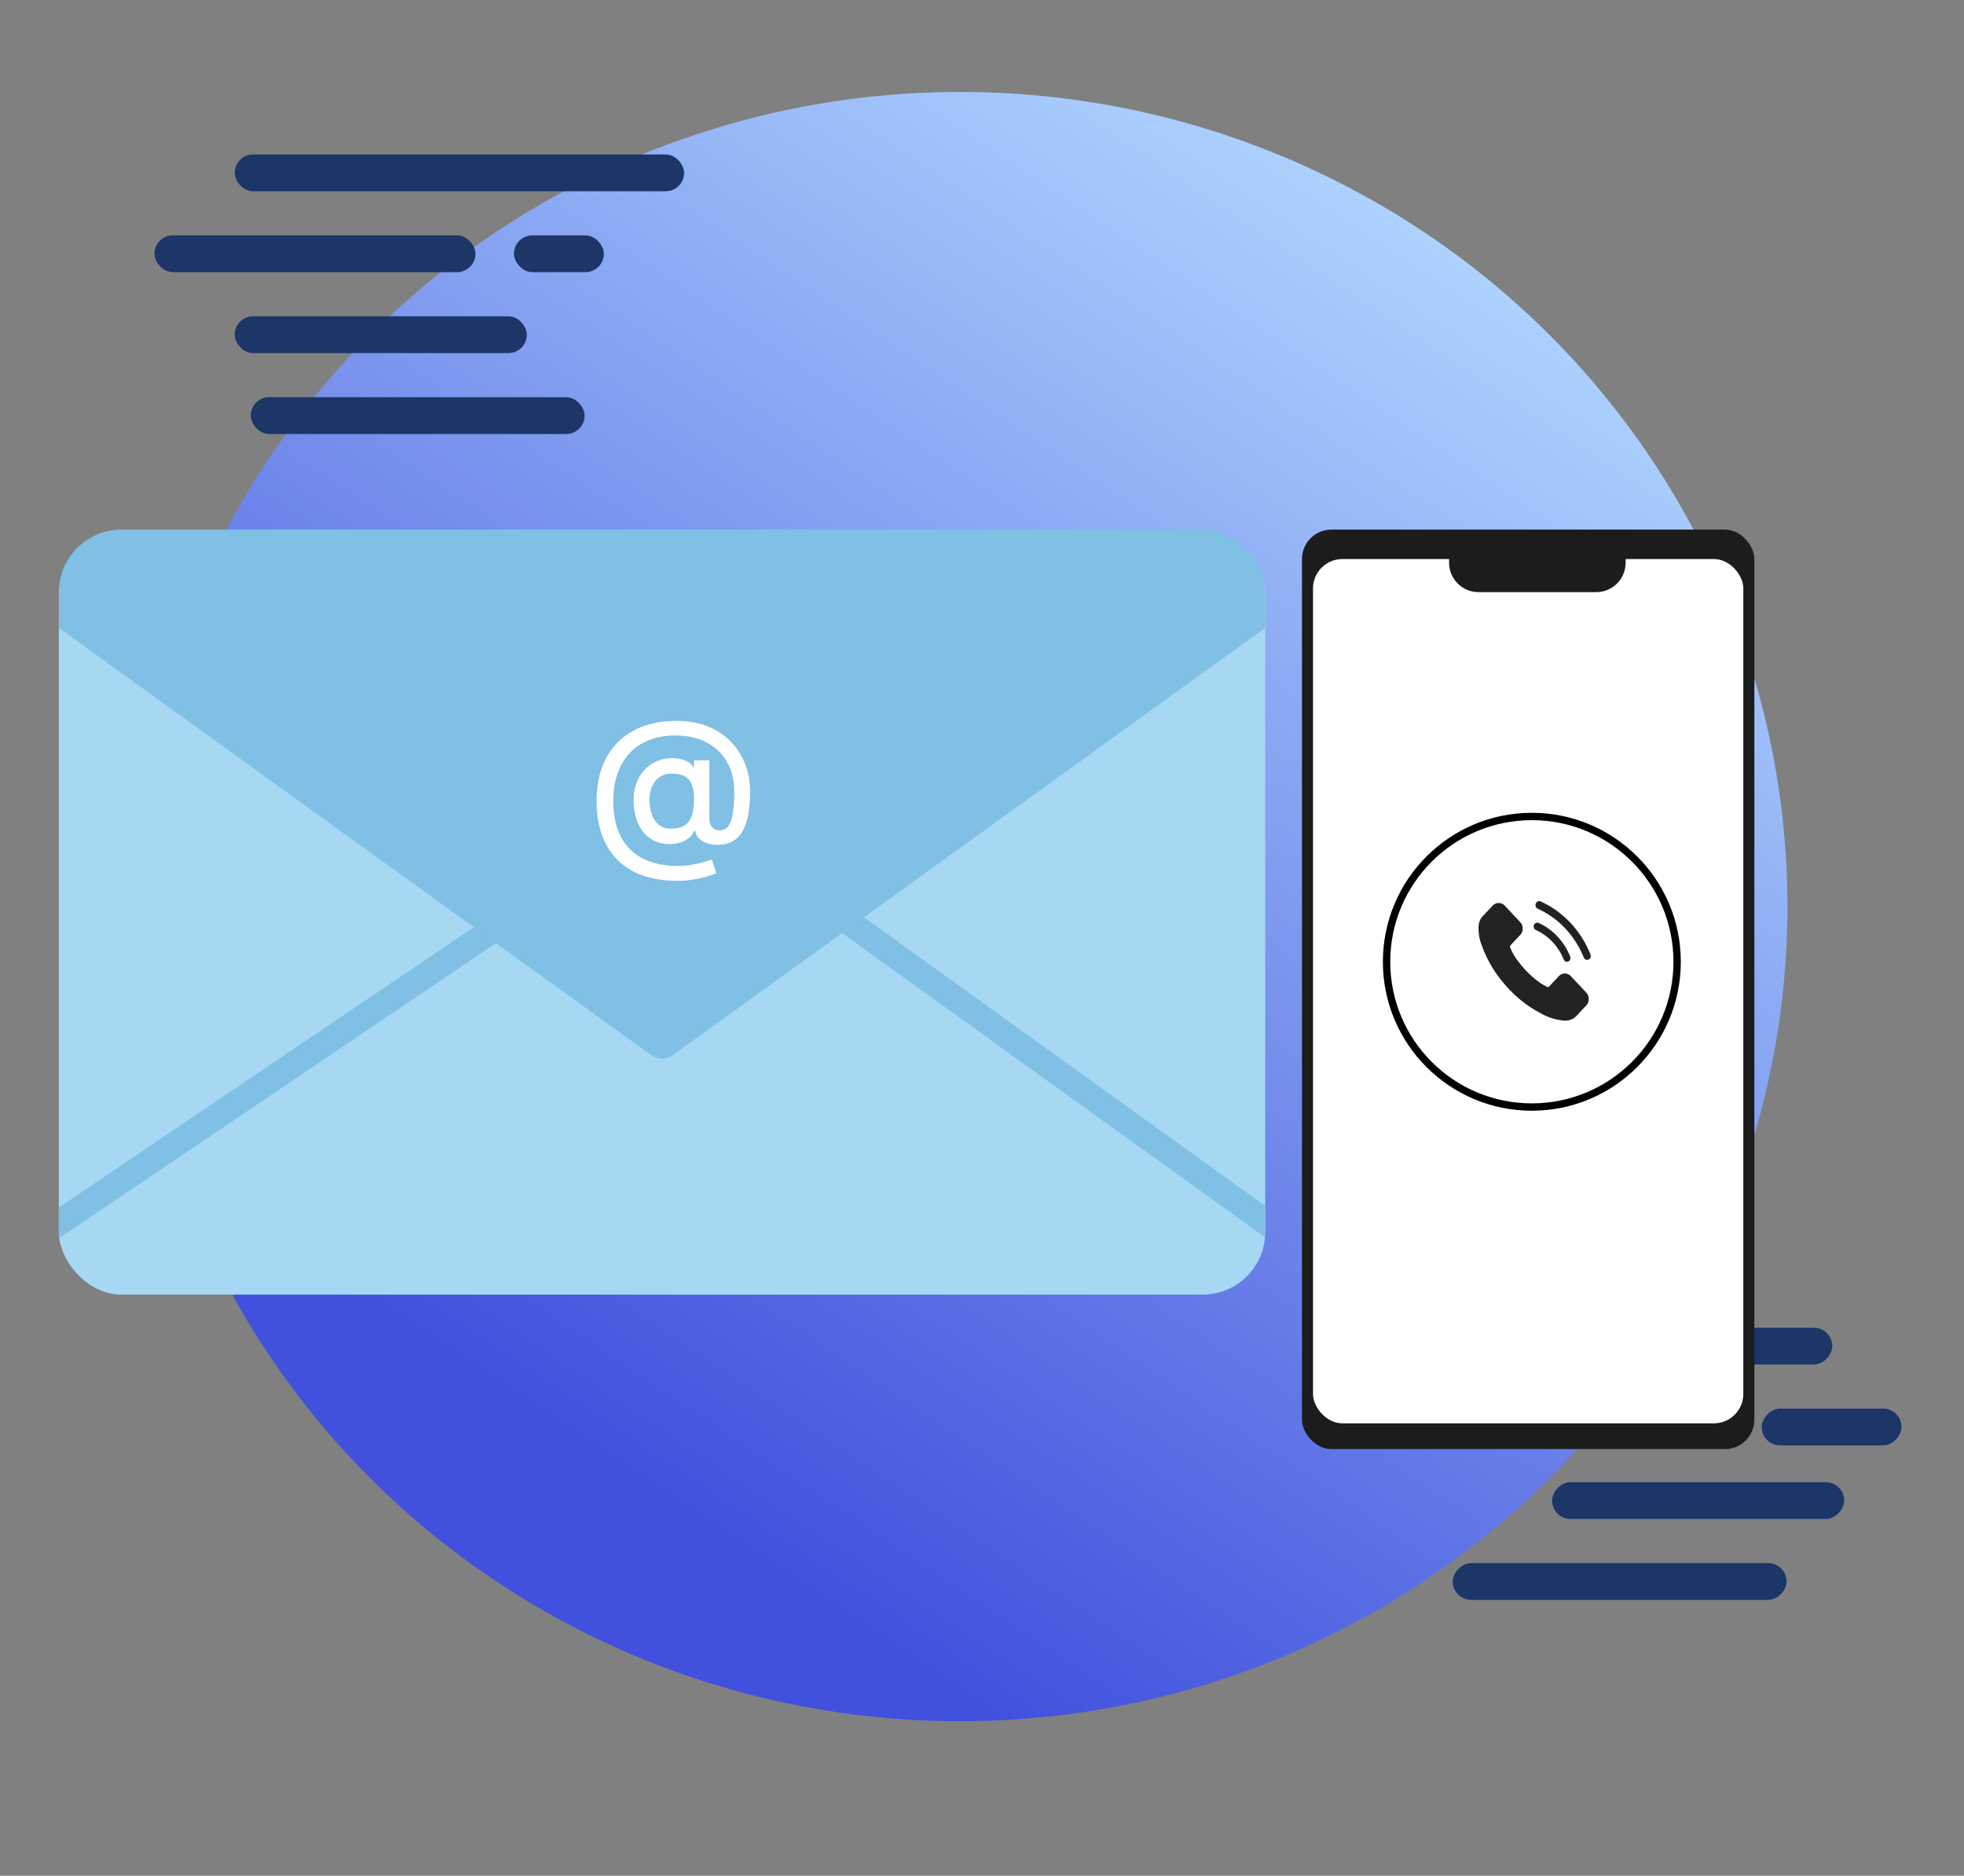 <svg width="100%" height="100%" viewBox="0 0 534 510" fill="none" xmlns="http://www.w3.org/2000/svg">
<rect x="0" y="0" width="534" height="510" fill="#808080" stroke="none"/>
<ellipse cx="261" cy="246.5" rx="225" ry="221.5" fill="url(#paint0_linear_5_9)"/>
<rect x="63.818" y="42" width="122.182" height="10" rx="5" fill="#1B3667"/>
<rect x="63.818" y="86" width="79.418" height="10" rx="5" fill="#1B3667"/>
<rect x="68.182" y="108" width="90.764" height="10" rx="5" fill="#1B3667"/>
<rect x="139.745" y="64" width="24.436" height="10" rx="5" fill="#1B3667"/>
<rect x="42" y="64" width="87.273" height="10" rx="5" fill="#1B3667"/>
<rect width="122.182" height="10" rx="5" transform="matrix(-1 0 0 1 498.182 361)" fill="#1B3667"/>
<rect width="79.418" height="10" rx="5" transform="matrix(-1 0 0 1 501.418 403)" fill="#1B3667"/>
<rect width="90.764" height="10" rx="5" transform="matrix(-1 0 0 1 485.764 425)" fill="#1B3667"/>
<rect width="24.436" height="10" rx="5" transform="matrix(-1 0 0 1 422.255 383)" fill="#1B3667"/>
<rect width="38" height="10" rx="5" transform="matrix(-1 0 0 1 517 383)" fill="#1B3667"/>
<g clip-path="url(#clip0_5_9)">
<rect x="16" y="150" width="347" height="241" rx="18" fill="#A6D8F4"/>
<rect width="6.899" height="212.574" transform="matrix(0.604 -0.797 0.812 0.584 200.536 233.23)" fill="#7FC0E4"/>
<rect width="6.899" height="212.574" transform="matrix(0.604 -0.797 0.812 0.584 200.536 233.23)" fill="#7FC0E4"/>
<rect width="6.894" height="212.725" transform="matrix(-0.58 -0.815 -0.829 0.56 170.415 232.372)" fill="#7FC0E4"/>
<rect width="6.894" height="212.725" transform="matrix(-0.58 -0.815 -0.829 0.56 170.415 232.372)" fill="#7FC0E4"/>
<path d="M177.075 286.891C178.822 288.15 181.178 288.15 182.925 286.891L415.993 118.805C419.929 115.967 417.921 109.75 413.068 109.75H-53.068C-57.921 109.75 -59.929 115.967 -55.993 118.805L177.075 286.891Z" fill="#7FC0E4"/>
<path d="M184.146 239.494C180.624 239.494 177.499 239.011 174.771 238.045C172.055 237.091 169.766 235.682 167.902 233.818C166.038 231.966 164.624 229.693 163.658 227C162.692 224.307 162.209 221.233 162.209 217.778C162.209 214.415 162.697 211.392 163.675 208.71C164.652 206.028 166.072 203.744 167.936 201.858C169.811 199.96 172.089 198.511 174.771 197.511C177.453 196.511 180.499 196.011 183.908 196.011C187.169 196.011 190.044 196.523 192.533 197.545C195.021 198.568 197.112 199.972 198.805 201.756C200.51 203.54 201.794 205.585 202.658 207.892C203.521 210.199 203.953 212.636 203.953 215.205C203.953 217 203.839 218.756 203.612 220.472C203.385 222.176 202.964 223.722 202.351 225.108C201.749 226.483 200.874 227.585 199.726 228.415C198.589 229.233 197.112 229.659 195.294 229.693C194.328 229.727 193.391 229.614 192.482 229.352C191.572 229.091 190.8 228.67 190.163 228.091C189.527 227.5 189.141 226.75 189.004 225.841H188.8C188.527 226.511 188.072 227.136 187.436 227.716C186.8 228.284 185.987 228.739 184.999 229.08C184.021 229.409 182.885 229.545 181.589 229.489C180.158 229.432 178.868 229.108 177.72 228.517C176.572 227.926 175.589 227.108 174.771 226.062C173.964 225.017 173.345 223.778 172.913 222.347C172.482 220.915 172.266 219.324 172.266 217.574C172.266 215.892 172.51 214.386 172.999 213.057C173.487 211.716 174.152 210.562 174.993 209.597C175.845 208.619 176.822 207.847 177.925 207.278C179.027 206.71 180.192 206.352 181.419 206.205C182.612 206.068 183.709 206.102 184.709 206.307C185.709 206.511 186.538 206.824 187.197 207.244C187.868 207.665 188.288 208.125 188.459 208.625H188.68V206.716H192.874V222.534C192.874 223.432 193.107 224.193 193.572 224.818C194.05 225.443 194.726 225.756 195.601 225.756C196.635 225.756 197.442 225.375 198.021 224.614C198.612 223.852 199.027 222.682 199.266 221.102C199.516 219.523 199.641 217.5 199.641 215.034C199.641 213.307 199.408 211.682 198.942 210.159C198.487 208.625 197.811 207.239 196.913 206C196.027 204.75 194.936 203.676 193.641 202.778C192.345 201.881 190.868 201.187 189.209 200.699C187.561 200.21 185.737 199.966 183.737 199.966C181.021 199.966 178.607 200.386 176.493 201.227C174.379 202.057 172.595 203.256 171.141 204.824C169.697 206.392 168.601 208.273 167.851 210.466C167.112 212.648 166.743 215.097 166.743 217.812C166.743 220.642 167.124 223.153 167.885 225.347C168.646 227.528 169.771 229.369 171.26 230.869C172.749 232.369 174.589 233.506 176.783 234.278C178.976 235.063 181.504 235.455 184.368 235.455C185.641 235.455 186.891 235.341 188.118 235.114C189.345 234.898 190.436 234.648 191.391 234.364C192.357 234.091 193.078 233.869 193.555 233.699L194.749 237.432C194.044 237.761 193.107 238.085 191.936 238.403C190.777 238.722 189.516 238.983 188.152 239.188C186.8 239.392 185.464 239.494 184.146 239.494ZM182.578 225.312C184.055 225.312 185.243 225.017 186.141 224.426C187.05 223.835 187.703 222.955 188.101 221.784C188.51 220.602 188.714 219.125 188.714 217.352C188.703 215.625 188.482 214.25 188.05 213.227C187.629 212.193 186.97 211.455 186.072 211.011C185.186 210.557 184.044 210.33 182.646 210.33C181.362 210.33 180.266 210.642 179.357 211.267C178.459 211.892 177.771 212.739 177.294 213.807C176.828 214.875 176.589 216.062 176.578 217.369C176.589 218.744 176.783 220.04 177.158 221.256C177.544 222.46 178.169 223.438 179.033 224.188C179.908 224.938 181.089 225.312 182.578 225.312Z" fill="white"/>
</g>
<rect x="354" y="144" width="123" height="250" rx="8" fill="#1C1C1C"/>
<rect x="357" y="152" width="117" height="235" rx="8" fill="white"/>
<path d="M394 147H442V153C442 157.418 438.418 161 434 161H402C397.582 161 394 157.418 394 153V147Z" fill="#1C1C1C"/>
<circle cx="416.5" cy="261.5" r="39.5" stroke="black" stroke-width="2"/>
<path d="M427.227 265.542C427.009 265.273 426.739 265.058 426.436 264.91C426.133 264.762 425.804 264.686 425.47 264.686C425.137 264.686 424.808 264.762 424.505 264.91C424.202 265.058 423.932 265.273 423.714 265.542C422.894 266.406 422.073 267.28 421.263 268.165C421.186 268.276 421.073 268.351 420.946 268.374C420.82 268.398 420.689 268.369 420.582 268.293C420.052 267.984 419.482 267.739 418.971 267.397C416.629 265.78 414.554 263.762 412.827 261.426C411.926 260.293 411.181 259.029 410.616 257.672C410.554 257.559 410.534 257.427 410.558 257.299C410.582 257.171 410.649 257.057 410.746 256.979C411.566 256.126 412.367 255.262 413.177 254.387C413.442 254.153 413.655 253.86 413.801 253.528C413.947 253.196 414.023 252.834 414.023 252.468C414.023 252.102 413.947 251.74 413.801 251.408C413.655 251.076 413.442 250.783 413.177 250.549L411.246 248.49C410.586 247.787 409.925 247.072 409.245 246.358C409.025 246.092 408.755 245.879 408.452 245.734C408.149 245.588 407.821 245.513 407.489 245.513C407.157 245.513 406.828 245.588 406.525 245.734C406.223 245.879 405.952 246.092 405.733 246.358C404.902 247.221 404.112 248.117 403.261 248.97C402.512 249.723 402.064 250.754 402.01 251.849C401.939 253.646 402.24 255.437 402.891 257.096C404.139 260.544 405.936 263.737 408.204 266.534C411.189 270.353 414.904 273.451 419.101 275.619C420.966 276.66 423.007 277.294 425.105 277.485C425.808 277.569 426.519 277.474 427.18 277.207C427.842 276.94 428.434 276.509 428.908 275.95C429.608 275.107 430.399 274.339 431.149 273.54C431.409 273.304 431.617 273.012 431.76 272.682C431.903 272.353 431.977 271.994 431.977 271.631C431.977 271.268 431.903 270.909 431.76 270.579C431.617 270.25 431.409 269.957 431.149 269.722C429.855 268.329 428.547 266.935 427.227 265.542Z" fill="#222222"/>
<path d="M432.42 259.453C429.814 252.967 424.951 247.81 418.851 245.067C418.605 244.97 418.334 244.979 418.094 245.092C417.855 245.206 417.666 245.415 417.57 245.675C417.518 245.805 417.49 245.945 417.489 246.087C417.488 246.228 417.513 246.369 417.564 246.5C417.614 246.631 417.688 246.75 417.782 246.85C417.876 246.95 417.988 247.029 418.111 247.083C423.733 249.614 428.216 254.369 430.619 260.349C430.726 260.602 430.922 260.801 431.165 260.903C431.408 261.004 431.679 261.001 431.92 260.892C432.043 260.835 432.154 260.752 432.246 260.647C432.338 260.543 432.41 260.42 432.457 260.286C432.503 260.152 432.524 260.009 432.518 259.865C432.512 259.722 432.478 259.582 432.42 259.453Z" fill="#222222"/>
<path d="M417.59 252.873C420.998 254.403 423.717 257.281 425.175 260.903C425.253 261.082 425.375 261.234 425.529 261.343C425.682 261.452 425.861 261.514 426.046 261.522C426.181 261.52 426.314 261.488 426.436 261.426C426.666 261.305 426.844 261.096 426.934 260.84C427.023 260.584 427.017 260.301 426.916 260.05C425.264 255.938 422.179 252.67 418.311 250.932C418.073 250.842 417.811 250.852 417.579 250.958C417.347 251.065 417.162 251.262 417.06 251.508C416.966 251.765 416.969 252.05 417.067 252.304C417.166 252.559 417.354 252.763 417.59 252.873Z" fill="#222222"/>
<defs>
<linearGradient id="paint0_linear_5_9" x1="397.5" y1="43" x2="160" y2="398.5" gradientUnits="userSpaceOnUse">
<stop stop-color="#B3D9FF"/>
<stop offset="1" stop-color="#4150DD"/>
</linearGradient>
<clipPath id="clip0_5_9">
<rect x="16" y="144" width="328" height="208" rx="17" fill="white"/>
</clipPath>
</defs>
</svg>
